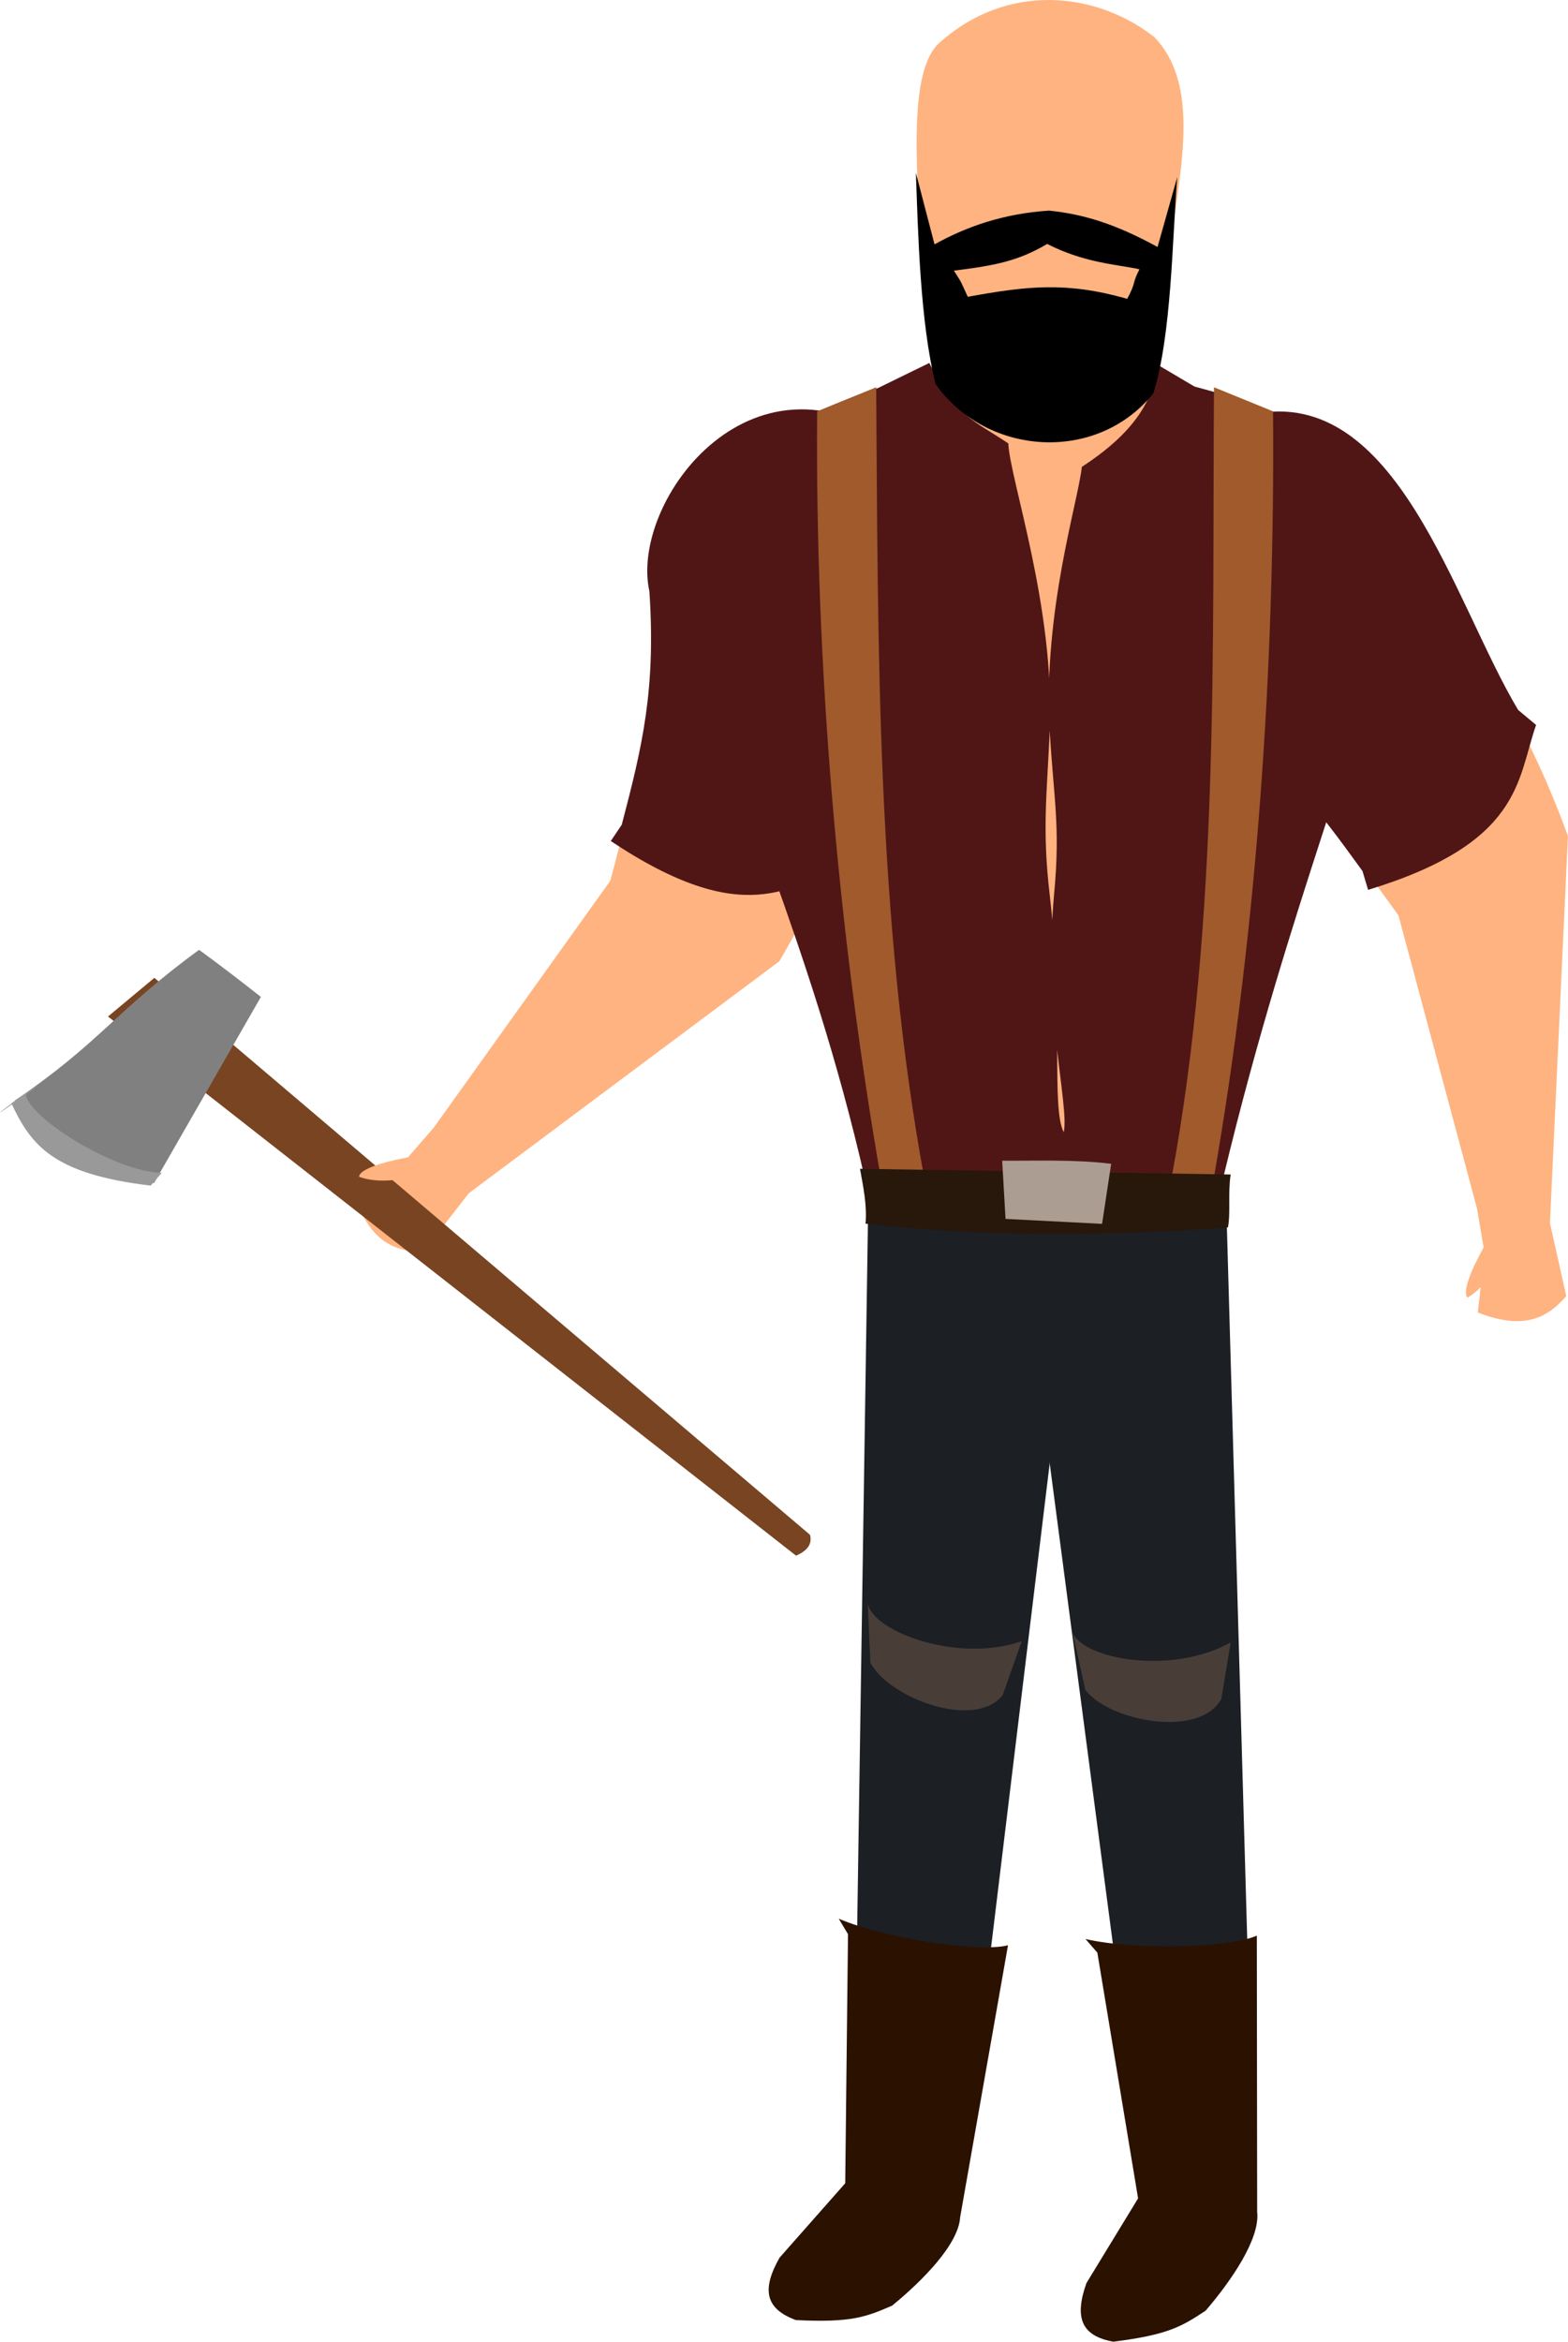 <?xml version="1.0" encoding="UTF-8" standalone="no"?>
<svg
   xmlns:dc="http://purl.org/dc/elements/1.1/"
   xmlns:cc="http://creativecommons.org/ns#"
   xmlns:rdf="http://www.w3.org/1999/02/22-rdf-syntax-ns#"
   xmlns:svg="http://www.w3.org/2000/svg"
   xmlns="http://www.w3.org/2000/svg"
   xmlns:sodipodi="http://sodipodi.sourceforge.net/DTD/sodipodi-0.dtd"
   xmlns:inkscape="http://www.inkscape.org/namespaces/inkscape"
   sodipodi:docname="lumberjack.svg"
   inkscape:version="1.0 (4035a4fb49, 2020-05-01)"
   id="svg8"
   version="1.1"
   viewBox="0 0 191.208 285.4"
   height="285.4mm"
   width="191.208mm"
   inkscape:export-filename="C:\Users\260862\Desktop\bartender.png"
   inkscape:export-xdpi="241.905"
   inkscape:export-ydpi="241.905">
  <defs
     id="defs2">
    <clipPath
       id="clipPath4045"
       clipPathUnits="userSpaceOnUse">
      <path
         sodipodi:nodetypes="cccccc"
         id="path4047"
         d="M 87.197,57.598 C 88.696,71.31 86.336,84.021 68.798,92.797 L 14.4,175.728 -18.399,142.395 27.466,50.665 Z"
         style="fill:none;stroke:#000000;stroke-width:0.265px;stroke-linecap:butt;stroke-linejoin:miter;stroke-opacity:1" />
    </clipPath>
  </defs>
  <sodipodi:namedview
     inkscape:window-maximized="1"
     inkscape:window-y="-8"
     inkscape:window-x="1352"
     inkscape:window-height="1017"
     inkscape:window-width="1920"
     inkscape:snap-global="false"
     inkscape:object-nodes="true"
     inkscape:snap-others="true"
     showgrid="false"
     inkscape:document-rotation="0"
     inkscape:current-layer="layer11"
     inkscape:document-units="mm"
     inkscape:cy="557.67897"
     inkscape:cx="595.03806"
     inkscape:zoom="0.49611004"
     inkscape:pageshadow="2"
     inkscape:pageopacity="0.0"
     borderopacity="1.0"
     bordercolor="#666666"
     pagecolor="#ffffff"
     id="base"
     showguides="true"
     inkscape:guide-bbox="true" />
  <g
     transform="translate(18.848,-7.732)"
     inkscape:label="right_leg"
     id="layer10"
     inkscape:groupmode="layer"
     style="display:inline">
    <g
       id="g1749-6"
       style="display:inline"
       transform="rotate(-10.058,113.308,80.525)"
       inkscape:transform-center-x="-2.6015048"
       inkscape:transform-center-y="61.869989">
      <path
         sodipodi:nodetypes="ccccc"
         style="fill:#1c1f24;stroke:none;stroke-width:0.265px;stroke-linecap:butt;stroke-linejoin:miter;stroke-opacity:1"
         d="M 86.725,274.399 99.791,276 117.488,156.458 c 1.203,-10.774 -24.876,-11.259 -25.479,-0.024 z"
         id="path3150-3"
         inkscape:transform-center-x="4.9162982"
         inkscape:transform-center-y="55.295672" />
      <path
         style="fill:#2b1100;stroke:none;stroke-width:0.265px;stroke-linecap:butt;stroke-linejoin:miter;stroke-opacity:1"
         d="m 86.092,243.463 -0.339,30.359 -8.008,9.071 c -2.23,3.923 -1.703,6.242 1.995,7.603 6.825,0.342 8.584,-0.407 11.73,-1.759 3.711,-3.034 8.105,-7.487 8.297,-10.778 l 5.837,-33.144 c -3.502,0.915 -14.936,-0.807 -20.643,-3.237 z"
         id="path855-3-1"
         sodipodi:nodetypes="ccccccccc" />
      <path
         sodipodi:nodetypes="ccccc"
         id="path1685-96-4"
         d="m 89.925,204.541 c 0.817,3.482 11.075,7.219 18.776,4.536 l -2.32,6.57 c -3.367,4.294 -13.894,0.373 -16.135,-3.958 z"
         style="fill:#483e37;stroke:none;stroke-width:0.356px;stroke-linecap:butt;stroke-linejoin:miter;stroke-opacity:1" />
    </g>
  </g>
  <g
     transform="translate(18.848,-7.732)"
     style="display:inline"
     inkscape:label="left_leg"
     id="layer9"
     inkscape:groupmode="layer">
    <g
       id="g1749"
       transform="translate(-1.531)">
      <path
         inkscape:transform-center-y="55.295672"
         inkscape:transform-center-x="4.9162982"
         id="path3150"
         d="M 86.725,274.399 99.791,276 114.094,157.967 c 1.203,-10.774 -24.932,-14.912 -25.535,-3.677 z"
         style="fill:#1c1f24;stroke:none;stroke-width:0.265px;stroke-linecap:butt;stroke-linejoin:miter;stroke-opacity:1"
         sodipodi:nodetypes="ccccc" />
      <path
         sodipodi:nodetypes="ccccccccc"
         id="path855-3"
         d="m 86.092,243.463 -0.339,30.359 -8.008,9.071 c -2.23,3.923 -1.703,6.242 1.995,7.603 6.825,0.342 8.584,-0.407 11.73,-1.759 3.711,-3.034 8.105,-7.487 8.297,-10.778 l 5.837,-33.144 c -3.502,0.915 -14.936,-0.807 -20.643,-3.237 z"
         style="fill:#2b1100;stroke:none;stroke-width:0.265px;stroke-linecap:butt;stroke-linejoin:miter;stroke-opacity:1" />
      <path
         style="fill:#483e37;stroke:none;stroke-width:0.356px;stroke-linecap:butt;stroke-linejoin:miter;stroke-opacity:1"
         d="m 88.5,203.218 c 0.817,3.482 11.075,7.219 18.776,4.536 l -2.32,6.57 c -3.367,4.294 -13.894,0.373 -16.135,-3.958 z"
         id="path1685-96"
         sodipodi:nodetypes="ccccc" />
    </g>
  </g>
  <g
     transform="translate(18.848,-7.732)"
     style="display:inline"
     inkscape:label="right_arm"
     id="layer8"
     inkscape:groupmode="layer">
    <g
       id="g3121"
       inkscape:transform-center-x="-9.7013116"
       inkscape:transform-center-y="39.7431"
       transform="rotate(1.171,153.132,1125.724)">
      <path
         sodipodi:nodetypes="cccccccccc"
         id="path895-3-2-1"
         d="m 131.118,119.533 10.309,35.529 1.041,5.462 -0.691,7.203 c 6.114,2.272 8.802,0.081 10.749,-2.217 l -2.171,-8.852 1.229,-47.226 c -12.214,-31.172 -23.871,-29.455 -37.984,-49.257 -10.478,7.966 -18.876,7.476 -1.627,34.063 z"
         style="fill:#ffb380;stroke:none;stroke-width:0.265px;stroke-linecap:butt;stroke-linejoin:miter;stroke-opacity:1" />
      <path
         style="fill:#501616;stroke:none;stroke-width:0.265px;stroke-linecap:butt;stroke-linejoin:miter;stroke-opacity:1"
         d="m 106.365,93.973 c 9.901,6.79 14.284,12.343 20.253,20.245 l 0.735,2.284 c 18.687,-6.106 17.868,-13.791 20.07,-20.513 l -2.23,-1.788 C 137.049,81.194 129.597,54.886 112.123,58.826 89.565,64.176 96.093,89.023 106.365,93.973 Z"
         id="path1422-5-0-1"
         sodipodi:nodetypes="ccccccc" />
      <path
         style="fill:#ffb380;stroke:none;stroke-width:0.265px;stroke-linecap:butt;stroke-linejoin:miter;stroke-opacity:1"
         d="m 143.65,157.403 c -4.651,8.013 -3.135,8.528 -3.135,8.528 0,0 -3.45,2.042 -0.083,0.045 3.367,-1.997 5.05,-7.478 5.05,-7.478 z"
         id="path1660-9-5-5" />
    </g>
  </g>
  <g
     transform="translate(18.848,-7.732)"
     style="display:inline"
     inkscape:label="left_arm"
     id="layer7"
     inkscape:groupmode="layer">
    <path
       sodipodi:nodetypes="cccccccccc"
       id="path895-3-2-1-0"
       d="m 55.583,115.068 -21.527,30.085 -3.646,4.197 -6.085,3.915 c 1.999,6.208 5.383,6.964 8.394,7.071 l 5.61,-7.184 37.856,-28.262 C 93.111,96.006 84.548,87.912 91.368,64.571 78.627,61.271 73.814,54.371 63.606,84.373 Z"
       style="fill:#ffb380;stroke:none;stroke-width:0.265px;stroke-linecap:butt;stroke-linejoin:miter;stroke-opacity:1" />
    <path
       style="fill:#501616;stroke:none;stroke-width:0.265px;stroke-linecap:butt;stroke-linejoin:miter;stroke-opacity:1"
       d="m 60.341,79.806 c 0.794,11.98 -0.855,18.859 -3.369,28.437 l -1.339,1.991 c 16.361,10.9 21.89,5.5 28.534,3.07 l 0.025,-2.858 C 89.368,95.999 105.421,73.865 91.513,62.577 73.349,48.169 57.872,68.674 60.341,79.806 Z"
       id="path1422-5-0-1-2"
       sodipodi:nodetypes="ccccccc" />
    <path
       style="fill:#784421;stroke:none;stroke-width:0.265px;stroke-linecap:butt;stroke-linejoin:miter;stroke-opacity:1"
       d="m 78.228,197.334 -83.907,-65.712 5.657,-4.714 79.948,67.88 c 0.335,1.283 -0.524,2.016 -1.697,2.545 z"
       id="path1775"
       sodipodi:nodetypes="ccccc" />
    <path
       style="fill:#ffb380;stroke:none;stroke-width:0.265px;stroke-linecap:butt;stroke-linejoin:miter;stroke-opacity:1"
       d="m 33.592,148.348 c -9.172,1.306 -8.639,2.816 -8.639,2.816 0,0 -3.739,-1.446 -0.087,-0.037 3.653,1.409 8.999,-0.662 8.999,-0.662 z"
       id="path1660-9-5-5-3" />
    <path
       style="fill:#808080;stroke:none;stroke-width:0.265px;stroke-linecap:butt;stroke-linejoin:miter;stroke-opacity:1"
       d="m 5.428,123.497 c 2.149,1.552 5.317,3.974 7.538,5.739 L -0.064,151.912 C -12.012,150.499 -14.659,146.977 -17.058,141.875 -6.636,134.808 -4.761,130.93 5.428,123.497 Z"
       id="path1780"
       sodipodi:nodetypes="ccccc" />
    <path
       sodipodi:nodetypes="ccccc"
       id="path1780-2"
       d="m -15.718,140.974 c 0.075,2.872 10.973,9.63 16.588,9.699 l -1.339,1.558 C -12.417,150.817 -15.064,147.295 -17.463,142.193 c 10.421,-7.066 -8.444,6.214 1.745,-1.219 z"
       style="display:inline;fill:#999999;stroke:none;stroke-width:0.265px;stroke-linecap:butt;stroke-linejoin:miter;stroke-opacity:1" />
  </g>
  <g
     transform="translate(18.848,-7.732)"
     style="display:inline"
     id="layer1"
     inkscape:groupmode="layer"
     inkscape:label="torso">
    <path
       style="fill:#ffb380;stroke:none;stroke-width:0.265px;stroke-linecap:butt;stroke-linejoin:miter;stroke-opacity:1"
       d="m 96.088,51.618 c 3.812,-4.051 2.707,-4.039 4.55,-8.885 l 14.719,0.078 c 1.698,3.383 -0.44,7.205 10.602,11.639 57.065,70.932 -22.036,0.773 17.902,34.571 l -17.524,59.545 -38.176,0.378 c -13.207,-74.231 -32.512,-65.704 7.927,-97.326 z"
       id="path895-3"
       sodipodi:nodetypes="cccccccc" />
    <path
       sodipodi:nodetypes="ccsscssccccccc"
       id="path1422-5"
       d="m 94.474,51.968 c 3.401,6.672 5.262,6.883 9.635,9.804 0.192,4.397 5.71,20.017 5.05,35.017 -0.35,7.969 -0.931,12.032 -0.003,19.993 1.708,14.644 0.148,25.924 1.714,28.946 0.689,-3.295 -2.528,-14.494 -1.162,-29.198 0.761,-8.188 -0.08,-11.532 -0.555,-19.827 -0.826,-14.441 3.486,-27.861 3.921,-32.068 2.963,-1.951 8.902,-6.176 9.117,-12.525 l 4.62,2.734 c 41.597,10.965 19.816,28.645 3.585,96.1 l -43.749,0.577 C 73.31,92.774 45.427,69.609 88.204,55.032 Z"
       style="fill:#501616;stroke:none;stroke-width:0.265px;stroke-linecap:butt;stroke-linejoin:miter;stroke-opacity:1" />
    <rect
       style="opacity:0.99;fill:#e6e6e6;stroke:none;stroke-width:0.265;stroke-dasharray:0.265, 0.529"
       id="rect1426-4-1-7-1"
       width="18.666"
       height="1.2"
       x="609.907"
       y="-202.424"
       transform="rotate(26.613)" />
    <path
       style="fill:#a05a2c;stroke:none;stroke-width:0.265px;stroke-linecap:butt;stroke-linejoin:miter;stroke-opacity:1"
       d="m 80.797,57.865 c -0.244,30.963 2.509,63.255 7.779,93.528 h 5.301 C 88.033,119.839 88.227,86.486 87.997,54.932 Z"
       id="path1698"
       sodipodi:nodetypes="ccccc" />
    <path
       sodipodi:nodetypes="ccccc"
       id="path1698-2"
       d="m 136.392,57.865 c 0.244,30.963 -1.943,63.112 -7.213,93.385 l -5.145,-0.055 c 5.844,-31.555 4.928,-64.709 5.158,-96.263 z"
       style="display:inline;fill:#a05a2c;stroke:none;stroke-width:0.265px;stroke-linecap:butt;stroke-linejoin:miter;stroke-opacity:1" />
    <path
       sodipodi:nodetypes="ccccc"
       id="path1652-5"
       d="m 86.699,156.872 c 14.186,1.532 27.898,1.621 44.194,0.447 0.34,-1.772 -0.024,-4.095 0.331,-6.444 l -45.199,-0.694 c 0.423,2.368 0.868,4.472 0.674,6.691 z"
       style="fill:#28170b;stroke:none;stroke-width:0.268px;stroke-linecap:butt;stroke-linejoin:miter;stroke-opacity:1" />
    <path
       style="fill:#ac9d93;stroke:none;stroke-width:0.265px;stroke-linecap:butt;stroke-linejoin:miter;stroke-opacity:1"
       d="m 103.363,149.196 0.408,7.09 11.771,0.608 1.11,-7.319 c -4.352,-0.548 -9.047,-0.354 -13.288,-0.379 z"
       id="path1557"
       sodipodi:nodetypes="ccccc" />
  </g>
  <g
     transform="translate(18.848,-7.732)"
     style="display:inline"
     inkscape:label="head"
     id="layer11"
     inkscape:groupmode="layer">
    <path
       style="fill:#ffb380;stroke:none;stroke-width:0.265px;stroke-linecap:butt;stroke-linejoin:miter;stroke-opacity:1"
       d="m 95.7,12.955 c -4.109,3.68 -2.528,17.063 -2.187,27.061 1.807,8.472 9.306,11.516 14.806,14.291 8.074,-2.818 13.509,-7.444 15.369,-14.459 0.813,-9.593 4.426,-21.14 -1.776,-27.602 -7.134,-5.567 -17.931,-6.703 -26.212,0.709 z"
       id="path899-9"
       sodipodi:nodetypes="cccccc" />
    <path
       id="path901-8"
       style="fill:#000000;stroke:none;stroke-width:0.265px;stroke-linecap:butt;stroke-linejoin:miter;stroke-opacity:1"
       d="m 124.713,29.31 -2.405,8.525 c -5.359,-2.941 -9.225,-4.015 -13.222,-4.434 -5.564,0.357 -10.118,1.967 -13.974,4.115 l -2.273,-8.719 c 0.271,7.39 0.514,18.215 2.405,25.759 6.303,8.848 19.753,9.626 26.559,1.096 2.229,-7.143 2.29,-18.791 2.91,-26.343 z m -15.863,8.153 c 4.636,2.37 8.696,2.504 11.251,3.09 -0.941,1.805 -0.36,1.511 -1.493,3.6 -7.399,-2.108 -12.175,-1.569 -19.441,-0.249 -0.952,-2.031 -0.591,-1.478 -1.695,-3.185 5.147,-0.634 7.906,-1.214 11.378,-3.256 z"
       sodipodi:nodetypes="ccccccccccccccc" />
  </g>
</svg>
